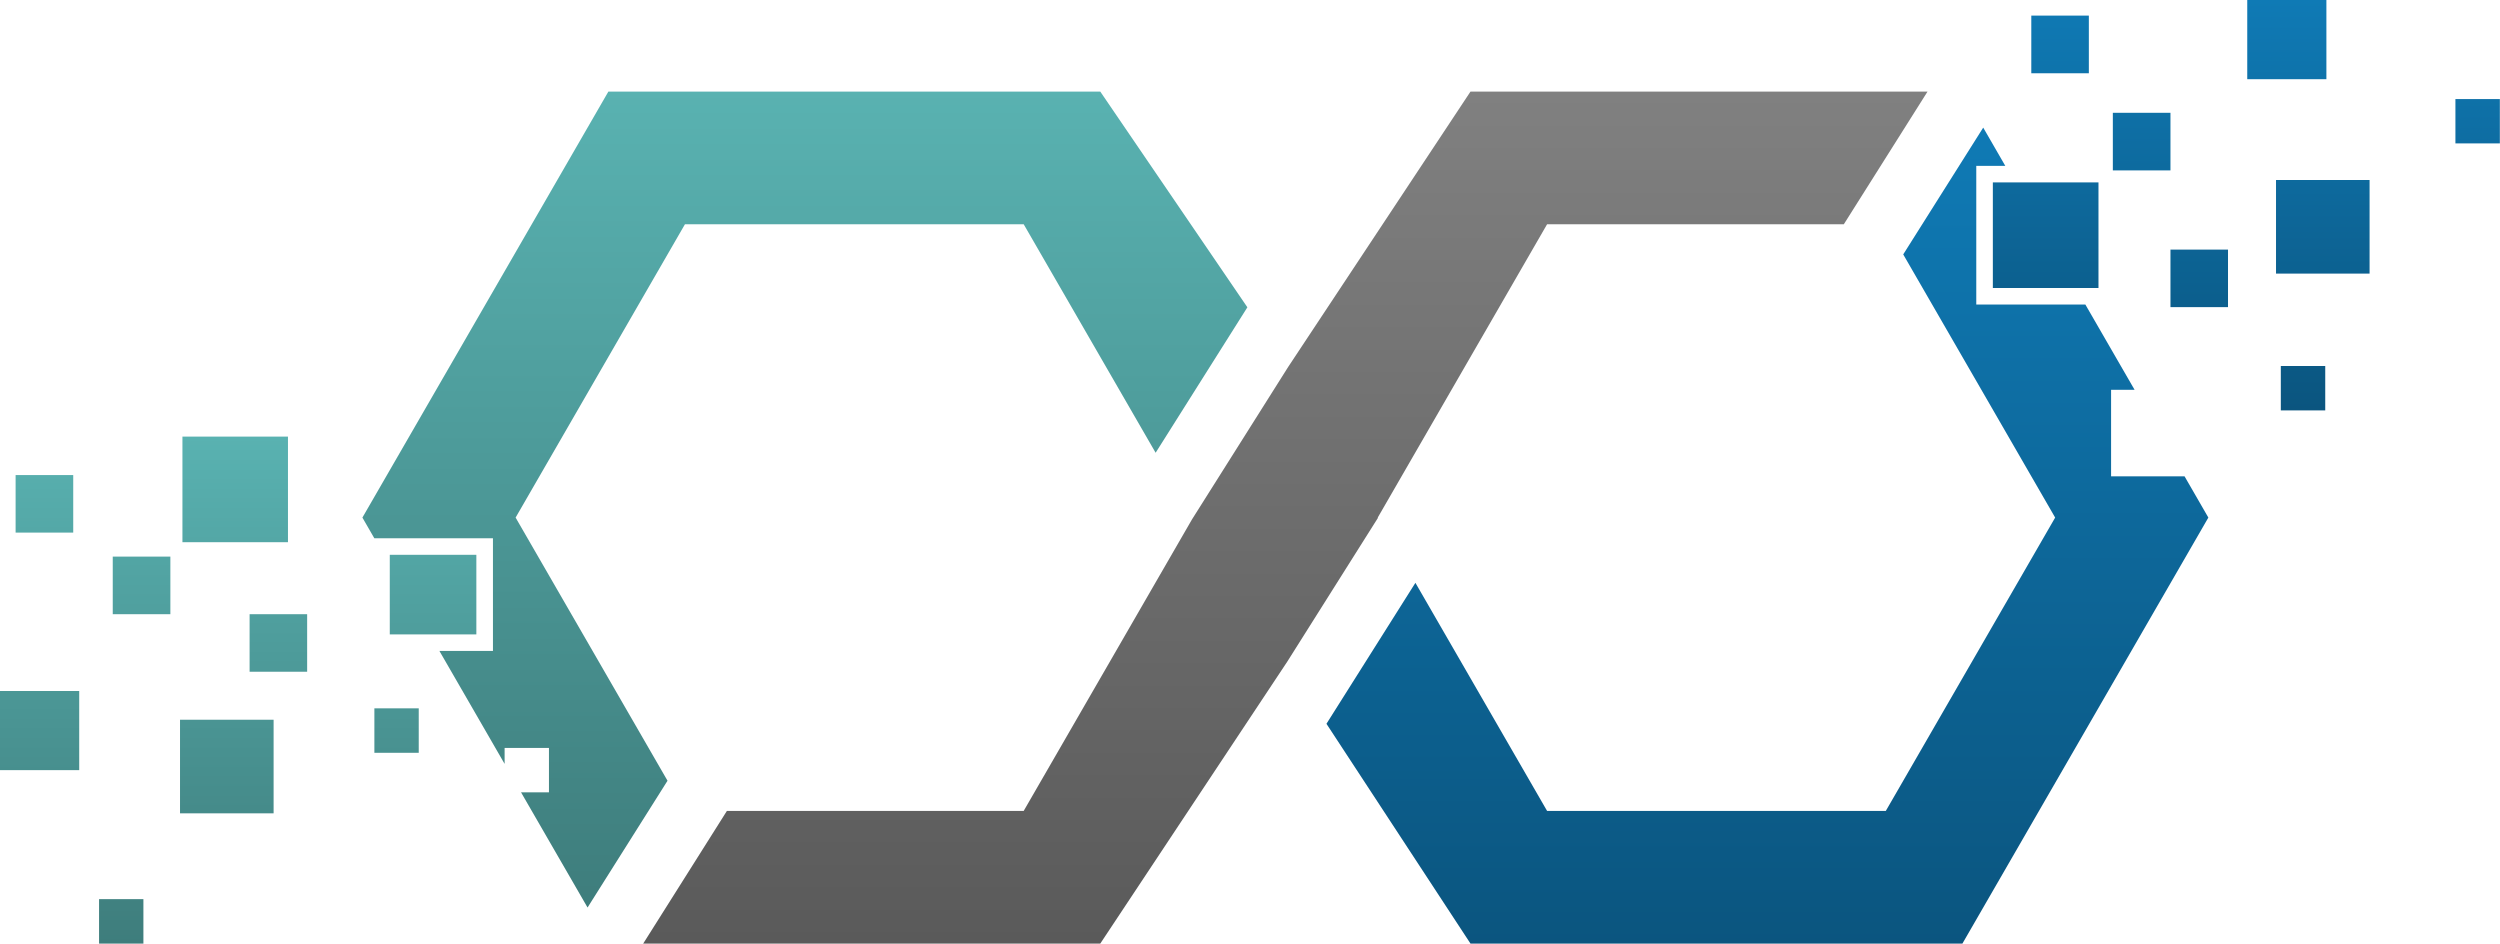<svg version="1.1" x="0px" y="0px" width="250" height="94.364" xmlns="http://www.w3.org/2000/svg" xmlns:xlink="http://www.w3.org/1999/xlink" xmlns:a="http://ns.adobe.com/AdobeSVGViewerExtensions/3.0/" xml:space="preserve"><g transform="translate(0 0)"><g transform="translate(0 0) scale(1.341 1.341) rotate(0 93.208 35.182)"><linearGradient id="SVGID_1" x1="0%" y1="0%" x2="100%" y2="0%" gradientTransform="rotate(90)"><stop offset="0%" stop-color="#808080" stop-opacity="1"></stop><stop offset="100%" stop-color="#5a5a5a" stop-opacity="1"></stop></linearGradient><path d="m95.938 49.427 6.816-10.807-.014-.023 1.681-2.911 10.948-18.964h22.128l6.241-9.892h-34.082l-13.6 20.54-7.168 11.363-1.603 2.775-10.948 18.964H54.205l-6.241 9.892h34.085l13.887-20.939z" fill="url(#SVGID_1)"></path><linearGradient id="SVGID_2" x1="0%" y1="0%" x2="100%" y2="0%" gradientTransform="rotate(90)"><stop offset="0%" stop-color="#0f7ab5" stop-opacity="1"></stop><stop offset="100%" stop-color="#0b557f" stop-opacity="1"></stop></linearGradient><path d="M162.906 35.523h-5.48v-6.456h1.752l-3.67-6.357h-8.135V12.367h2.163l-1.645-2.85-5.965 9.455 11.33 19.625-12.629 21.875h-25.258l-9.82-17.01-6.633 10.512 10.74 16.39h36.684l18.34-31.767z" fill="url(#SVGID_2)"></path><linearGradient id="SVGID_3" x1="0%" y1="0%" x2="100%" y2="0%" gradientTransform="rotate(90)"><stop offset="0%" stop-color="#0f7ab5" stop-opacity="1"></stop><stop offset="100%" stop-color="#0b557f" stop-opacity="1"></stop></linearGradient><path fill-rule="evenodd" clip-rule="evenodd" d="M161.854 8.41h-4.297v4.297h4.297V8.41zm21.25-1.023v3.307h3.313V7.387h-3.313zM173.482 0h-5.902v5.907h5.902V0zm-17.714 1.164h-4.292v4.298h4.292V1.164zm14.315 29.438h3.313v-3.308h-3.313v3.308zm-.358-10.199h6.977v-6.979h-6.977v6.979zm-7.871 2.501h4.291v-4.292h-4.291v4.292zm-13.245-1.429h7.877v-7.871h-7.877v7.871z" fill="url(#SVGID_3)"></path><linearGradient id="SVGID_4" x1="0%" y1="0%" x2="100%" y2="0%" gradientTransform="rotate(90)"><stop offset="0%" stop-color="#59b2b1" stop-opacity="1"></stop><stop offset="100%" stop-color="#3e7d7c" stop-opacity="1"></stop></linearGradient><path d="M82.049 6.83H45.367L27.025 38.597l.889 1.541h8.846v8.405h-3.992l4.861 8.42v-1.189h3.307v3.313h-2.081l4.959 8.588 5.963-9.455-11.328-19.623 12.629-21.875h25.259l9.839 17.041 6.842-10.847z" fill="url(#SVGID_4)"></path><linearGradient id="SVGID_5" x1="0%" y1="0%" x2="100%" y2="0%" gradientTransform="rotate(90)"><stop offset="0%" stop-color="#59b2b1" stop-opacity="1"></stop><stop offset="100%" stop-color="#3e7d7c" stop-opacity="1"></stop></linearGradient><path fill-rule="evenodd" clip-rule="evenodd" d="M8.408 45.802h4.297v-4.297H8.408v4.297zM7.387 70.364h3.307v-3.313H7.387v3.313zM0 57.43h5.907v-5.901H0v5.901zm5.461-22.006H1.164v4.292h4.297v-4.292zm22.457 20.712h3.308v-3.313h-3.308v3.313zm-14.494 4.513h6.979v-6.978h-6.979v6.978zm5.189-10.556h4.291v-4.291h-4.291v4.291zm2.861-17.536h-7.87v7.875h7.87v-7.875zm7.592 8.817v5.932h6.456v-5.932h-6.456z" fill="url(#SVGID_5)"></path></g></g></svg>